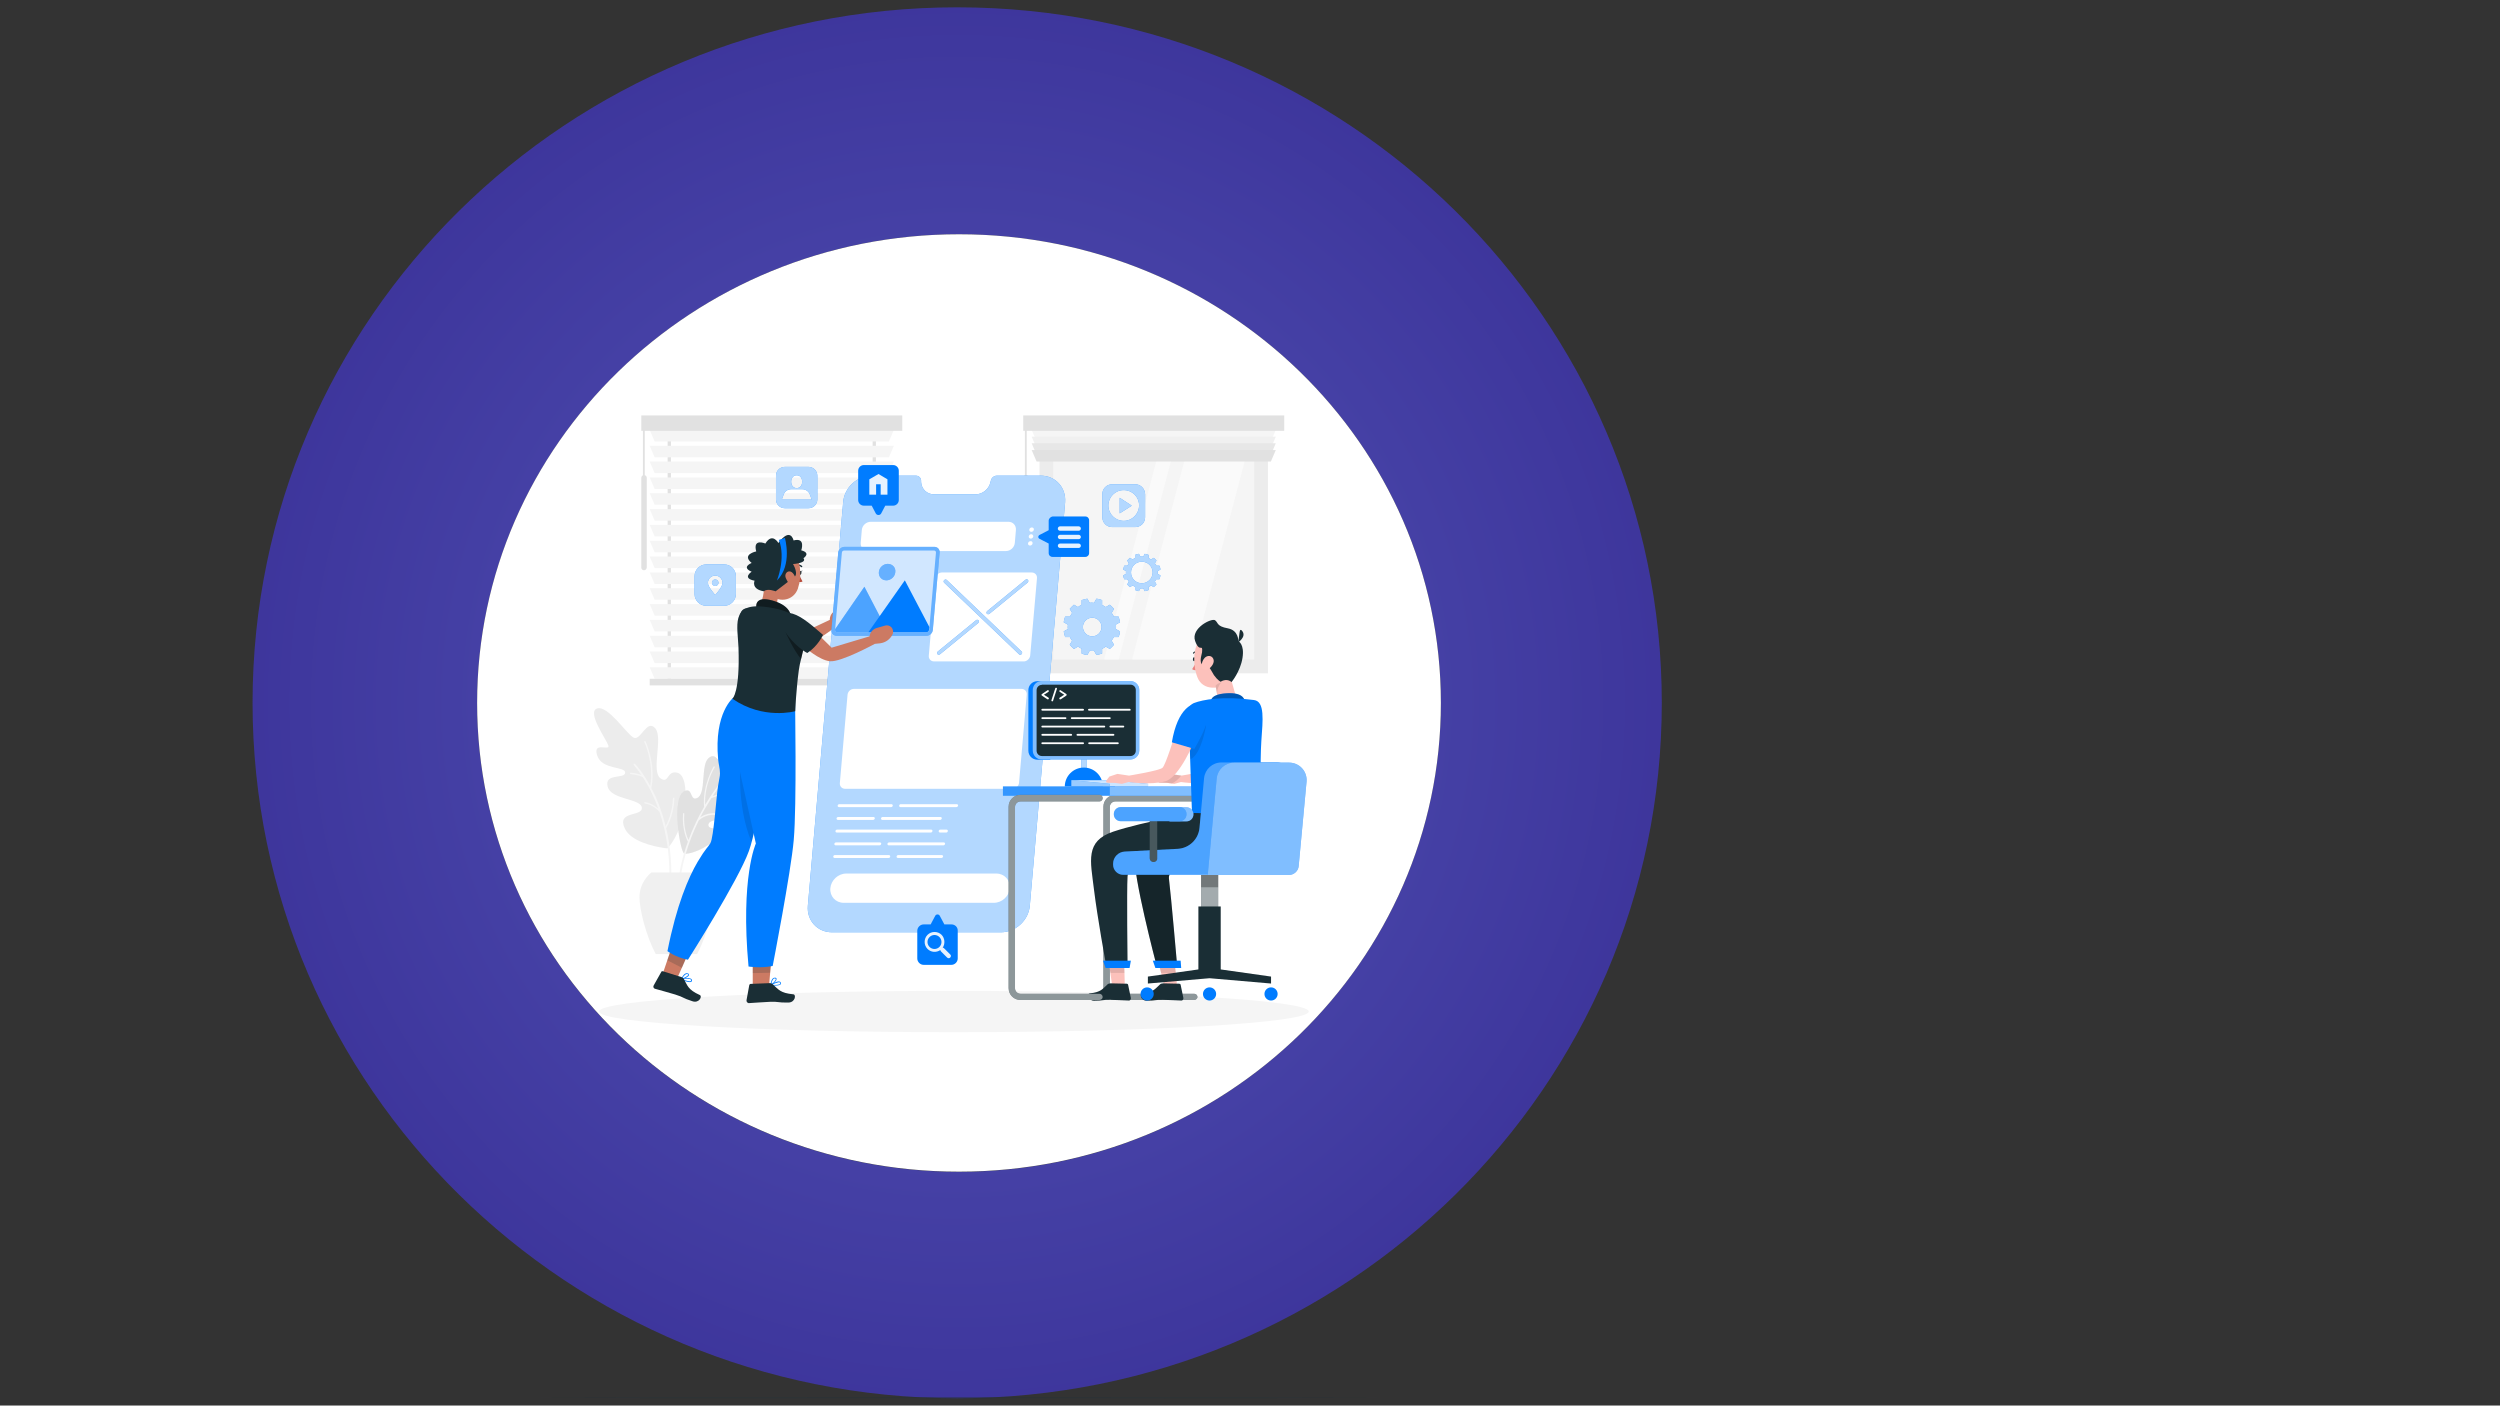 <?xml version="1.0" encoding="utf-8"?>
<!-- Generator: Adobe Illustrator 24.1.0, SVG Export Plug-In . SVG Version: 6.00 Build 0)  -->
<svg version="1.1" id="Layer_1" xmlns="http://www.w3.org/2000/svg" xmlns:xlink="http://www.w3.org/1999/xlink" x="0px" y="0px"
	 viewBox="0 0 1366 768" style="enable-background:new 0 0 1366 768;" xml:space="preserve">
<rect x="0" y="0" width="1366" height="768" fill="#333333" stroke="none"/>
<style type="text/css">
	.st0{fill:url(#SVGID_1_);}
	.st1{fill:url(#SVGID_2_);}
	.st2{fill:#ECECEC;}
	.st3{fill:#F5F5F5;}
	.st4{fill:#FAFAFA;}
	.st5{fill:#F0F0F0;}
	.st6{fill:#E7E7E7;}
	.st7{fill:#E1E1E1;}
	.st8{opacity:0.3;}
	.st9{fill:#007CFF;}
	.st10{opacity:0.7;fill:#FFFFFF;}
	.st11{fill:#FFFFFF;}
	.st12{opacity:0.7;}
	.st13{opacity:0.9;}
	.st14{opacity:0.9;fill:#FFFFFF;}
	.st15{fill:#FCC1BB;}
	.st16{opacity:0.1;}
	.st17{fill:#1A2E35;}
	.st18{fill:#EB827E;}
	.st19{fill:#FFC3BD;}
	.st20{opacity:0.5;fill:#FFFFFF;}
	.st21{opacity:0.8;fill:#FFFFFF;}
	.st22{opacity:0.6;fill:#FFFFFF;}
	.st23{opacity:0.5;}
	.st24{opacity:0.2;fill:#FFFFFF;}
	.st25{opacity:0.2;}
	.st26{opacity:0.3;fill:#FFFFFF;}
	.st27{fill:#CC7A63;}
	.st28{fill:#B84D3C;}
	.st29{opacity:0.4;fill:#FFFFFF;}
	.st30{opacity:0.2;fill:#1A2E35;}
	.st31{opacity:0.4;}
	.st32{fill:#263238;}
</style>
<g>
	
		<radialGradient id="SVGID_1_" cx="523" cy="384" r="382.508" gradientTransform="matrix(1 0 0 -1 0 768)" gradientUnits="userSpaceOnUse">
		<stop  offset="0" style="stop-color:#CCE0F4"/>
		<stop  offset="0" style="stop-color:#C4D7F4;stop-opacity:0.956"/>
		<stop  offset="0" style="stop-color:#AEBDF3;stop-opacity:0.882"/>
		<stop  offset="0" style="stop-color:#8B94F2;stop-opacity:0.789"/>
		<stop  offset="0" style="stop-color:#6366F1;stop-opacity:0.7"/>
		<stop  offset="0.994" style="stop-color:#4338CA;stop-opacity:0.7"/>
	</radialGradient>
	<path class="st0" d="M523,4C310.4,4,138,174.1,138,384s172.4,380,385,380s385-170.1,385-380S735.6,4,523,4z M524,640.3
		c-145.4,0-263.3-114.7-263.3-256.1S378.6,128,524,128s263.3,114.7,263.3,256.1S669.4,640.3,524,640.3z"/>
</g>
<g>
	
		<radialGradient id="SVGID_2_" cx="524" cy="383.9" r="259.725" gradientTransform="matrix(1 0 0 -1 0 768)" gradientUnits="userSpaceOnUse">
		<stop  offset="1.118836e-07" style="stop-color:#FFFFFF"/>
		<stop  offset="0.994" style="stop-color:#FFFFFF"/>
	</radialGradient>
	<path class="st1" d="M787.3,384.1c0,141.5-117.9,256.1-263.3,256.1S260.7,525.5,260.7,384.1S378.6,128,524,128
		S787.3,242.7,787.3,384.1z"/>
</g>
<g>
	<g>
		<rect x="568" y="235" class="st2" width="124.8" height="132.9"/>
		<rect x="575.5" y="242.5" class="st3" width="109.8" height="117.9"/>
		<g>
			<polygon class="st4" points="618.6,360.3 651.6,360.3 682.6,242.5 649.6,242.5 			"/>
			<polygon class="st4" points="634.3,242.5 603.3,360.3 611.3,360.3 642.3,242.5 			"/>
		</g>
		<g>
			<polygon class="st3" points="694.4,241.2 566.4,241.2 563.7,234.9 697.1,234.9 			"/>
			<polygon class="st5" points="694.4,244.9 566.4,244.9 563.7,238.6 697.1,238.6 			"/>
			<polygon class="st6" points="694.4,248.5 566.4,248.5 563.7,242.2 697.1,242.2 			"/>
			<polygon class="st7" points="694.4,252.2 566.4,252.2 563.7,245.9 697.1,245.9 			"/>
			<rect x="559.1" y="227" class="st7" width="142.6" height="8.4"/>
			<path class="st7" d="M560.6,311.6L560.6,311.6c-0.8,0-1.5-0.6-1.5-1.5v-49c0-0.8,0.6-1.5,1.5-1.5l0,0c0.8,0,1.5,0.6,1.5,1.5v49
				C562,310.9,561.4,311.6,560.6,311.6z"/>
			<rect x="560" y="233.7" class="st7" width="1" height="29.1"/>
		</g>
	</g>
	<g>
		<g>
			<rect x="364.8" y="232.4" class="st7" width="1.8" height="140.4"/>
			<rect x="476.8" y="232.4" class="st7" width="1.8" height="140.4"/>
		</g>
		<polygon class="st3" points="485.7,241.2 357.7,241.2 355,234.9 488.4,234.9 		"/>
		<polygon class="st3" points="485.7,249.9 357.7,249.9 355,243.6 488.4,243.6 		"/>
		<polygon class="st3" points="485.7,258.5 357.7,258.5 355,252.2 488.4,252.2 		"/>
		<polygon class="st3" points="485.7,267.2 357.7,267.2 355,260.9 488.4,260.9 		"/>
		<polygon class="st3" points="485.7,275.8 357.7,275.8 355,269.5 488.4,269.5 		"/>
		<polygon class="st3" points="485.7,284.5 357.7,284.5 355,278.2 488.4,278.2 		"/>
		<polygon class="st3" points="485.7,293.1 357.7,293.1 355,286.8 488.4,286.8 		"/>
		<polygon class="st3" points="485.7,301.8 357.7,301.8 355,295.5 488.4,295.5 		"/>
		<polygon class="st3" points="485.7,310.4 357.7,310.4 355,304.1 488.4,304.1 		"/>
		<polygon class="st3" points="485.7,319.1 357.7,319.1 355,312.8 488.4,312.8 		"/>
		<polygon class="st3" points="485.7,327.7 357.7,327.7 355,321.4 488.4,321.4 		"/>
		<polygon class="st3" points="485.7,336.4 357.7,336.4 355,330.1 488.4,330.1 		"/>
		<polygon class="st3" points="485.7,345 357.7,345 355,338.7 488.4,338.7 		"/>
		<polygon class="st3" points="485.7,353.7 357.7,353.7 355,347.4 488.4,347.4 		"/>
		<polygon class="st3" points="485.7,362.3 357.7,362.3 355,356 488.4,356 		"/>
		<polygon class="st3" points="485.7,370.9 357.7,370.9 355,364.6 488.4,364.6 		"/>
		<rect x="355" y="370.9" class="st7" width="133.4" height="3.6"/>
		<rect x="350.4" y="227" class="st7" width="142.6" height="8.4"/>
		<path class="st7" d="M351.9,311.6L351.9,311.6c-0.8,0-1.5-0.6-1.5-1.5v-49c0-0.8,0.6-1.5,1.5-1.5l0,0c0.8,0,1.5,0.6,1.5,1.5v49
			C353.3,310.9,352.7,311.6,351.9,311.6z"/>
		<rect x="351.3" y="233.7" class="st7" width="1" height="29.1"/>
	</g>
</g>
<g>
	<g>
		<path class="st2" d="M365.4,462.7c-0.1,0.1,0.6,1.1-2.2,0.7c-6.7-1-18.5-3.7-21.8-10.7c-4.7-9.9,9.8-6.3,9.3-11.4
			c-0.5-5.1-17-4.2-18.7-11.6c-1.8-7.4,9.4-3.9,9.6-7.5c0.1-3.6-12.7-1.4-15.3-9.4c-2.6-8,7.2-2.1,6.1-5.5
			c-1.1-3.3-12-18.4-6.1-20.2c5.9-1.8,15.9,13.7,19.8,15.9c3.9,2.2,7.3-10.4,11.9-5.1c4.6,5.3-2.7,24,3.2,27.6
			c4.4,2.7,3.1-4.7,8.9-3.3C377.8,424.1,375.2,451.7,365.4,462.7z"/>
		<path class="st3" d="M344.6,422.2c2.7,0.2,4.6,0.8,5.8,1.2c-2.4-3.5-4.1-5.3-4.1-5.3c-0.2-0.2-0.2-0.5,0-0.7
			c0.2-0.2,0.5-0.2,0.7,0c0,0,4,4.1,8.3,12.1c2.1-12.8-3.2-24-3.3-24.1c-0.1-0.2,0-0.4,0.2-0.5c0.2-0.1,0.4,0,0.5,0.2
			c0.1,0.1,5.8,12,3.2,25.5c0.7,1.3,1.4,2.7,2.1,4.2c2,4.4,4.1,10,5.7,16.7c1.1-2.1,3.7-7.6,4-15.3c0-0.2,0.2-0.4,0.4-0.4
			c0.2,0,0.4,0.2,0.4,0.4c-0.3,8.9-3.7,15-4.5,16.3c2.2,9.4,3.5,20.9,2.5,34.5c0,0.3-0.3,0.5-0.5,0.5c0,0,0,0-0.1,0
			c-0.2,0-0.4-0.3-0.4-0.5c1.2-18-1.4-32.4-5.2-43.4c-0.9-1.1-3.7-3.9-8-4.6c-0.2,0-0.3-0.2-0.3-0.4c0-0.2,0.2-0.3,0.4-0.3
			c3.4,0.5,5.8,2.3,7.3,3.6c-2.7-7.6-5.9-13.4-8.5-17.3c-0.8-0.4-3.1-1.3-6.6-1.6c-0.2,0-0.4-0.2-0.3-0.4
			C344.2,422.3,344.3,422.2,344.6,422.2z"/>
	</g>
	<g>
		<g>
			<path class="st7" d="M374,466.5c5.6,0.1,15.2-5.1,18.9-10.2c3.8-5.1-6.9-2-5.8-6c1.1-4,14.3-1.1,16.8-6.8
				c2.4-5.8-7.1-4.5-6.7-7.4c0.4-3,10.3-2.4,13.4-8.5c3.2-6.1-5.5-2.7-4.2-5.3c1.4-2.5,12.3-13.3,7.7-15.5
				c-4.6-2.2-14.8,8.9-18.2,10.2c-3.4,1.2-4.2-6.5-8.7-2.8c-4.5,3.7-1.1,19.8-6.4,21.9c-3.9,1.6-2.2-5.8-6.7-3.9
				C366.3,435.5,371.8,466.4,374,466.5z"/>
			<g class="st8">
				<path class="st7" d="M374,466.5c5.6,0.1,15.2-5.1,18.9-10.2c3.8-5.1-6.9-2-5.8-6c1.1-4,14.3-1.1,16.8-6.8
					c2.4-5.8-7.1-4.5-6.7-7.4c0.4-3,10.3-2.4,13.4-8.5c3.2-6.1-5.5-2.7-4.2-5.3c1.4-2.5,12.3-13.3,7.7-15.5
					c-4.6-2.2-14.8,8.9-18.2,10.2c-3.4,1.2-4.2-6.5-8.7-2.8c-4.5,3.7-1.1,19.8-6.4,21.9c-3.9,1.6-2.2-5.8-6.7-3.9
					C366.3,435.5,371.8,466.4,374,466.5z"/>
			</g>
		</g>
		<path class="st3" d="M375.9,459.8c-0.1,0-0.2-0.1-0.2-0.2c-0.1-0.2-3.2-6.2-2.5-15c0-0.2,0.2-0.4,0.4-0.3c0.2,0,0.4,0.2,0.3,0.4
			c-0.6,7.5,1.6,12.9,2.3,14.3c2.5-6.8,5.5-12.9,8.5-18.1c-1-12,5.2-21.9,5.2-22c0.1-0.2,0.3-0.2,0.5-0.1c0.2,0.1,0.2,0.3,0.1,0.5
			c-0.1,0.1-5.7,9.2-5.2,20.4c7.2-12,14.2-19,14.3-19.2c0.2-0.2,0.5-0.2,0.7,0c0.2,0.2,0.2,0.5,0,0.7c-0.1,0.1-5.1,5.1-10.9,13.8
			c3.4-1.3,7.1-1.9,10.6-1.9c0.2,0,0.4,0.2,0.4,0.4c0,0.2-0.2,0.4-0.4,0.4c0,0,0,0,0,0c-3.7-0.1-7.7,0.7-11.3,2.2
			c-2,3.1-4.1,6.6-6.1,10.5c1.9-1.3,5.7-3.1,10.5-1.8c0.2,0.1,0.3,0.3,0.3,0.5c-0.1,0.2-0.3,0.3-0.5,0.3c-6.1-1.6-10.4,2-11.1,2.7
			c-5.5,11.1-10.2,25.1-10.9,41.1c0,0.3-0.2,0.5-0.5,0.5c0,0,0,0,0,0c-0.3,0-0.5-0.2-0.5-0.5C370.4,478.4,372.7,468.5,375.9,459.8z"
			/>
	</g>
	<path class="st5" d="M358.3,521.3c-5.4-10.1-8.9-24.6-8.9-31c0-5.4,2.5-10.2,6.5-13.6h27.4c4,3.4,6.5,8.2,6.5,13.6
		c0,6.4-3.5,20.9-8.9,31H358.3z"/>
</g>
<ellipse id="_x3C_Path_x3E__1_" class="st3" cx="521.2" cy="552.7" rx="193.9" ry="11.3"/>
<g>
	<g>
		<path class="st9" d="M568.7,259.9h-24c-1.6,0-3,1.2-3.3,2.7l-0.2,0.8c-0.8,3.8-4.3,6.7-8.1,6.7h-22.8c-3.8,0-6.8-2.9-7-6.7l0-0.8
			c-0.1-1.6-1.3-2.7-2.9-2.7h-24c-8,0-15.1,6.5-15.7,14.5l-19.3,220.5c-0.7,8,5.2,14.5,13.2,14.5h92.3c8,0,15.1-6.5,15.8-14.5
			l19.3-220.5C582.6,266.4,576.7,259.9,568.7,259.9z"/>
		<path class="st10" d="M568.7,259.9h-24c-1.6,0-3,1.2-3.3,2.7l-0.2,0.8c-0.8,3.8-4.3,6.7-8.1,6.7h-22.8c-3.8,0-6.8-2.9-7-6.7l0-0.8
			c-0.1-1.6-1.3-2.7-2.9-2.7h-24c-8,0-15.1,6.5-15.7,14.5l-19.3,220.5c-0.7,8,5.2,14.5,13.2,14.5h92.3c8,0,15.1-6.5,15.8-14.5
			l19.3-220.5C582.6,266.4,576.7,259.9,568.7,259.9z"/>
	</g>
	<path class="st11" d="M559.4,361.4h-49c-1.8,0-3.1-1.4-2.9-3.2l3.7-42.2c0.2-1.8,1.7-3.2,3.5-3.2h49c1.8,0,3.1,1.4,2.9,3.2
		l-3.7,42.2C562.7,359.9,561.1,361.4,559.4,361.4z"/>
	<path class="st11" d="M543,493.3h-82c-4.4,0-7.7-3.6-7.3-8l0,0c0.4-4.4,4.3-8,8.7-8h82c4.4,0,7.7,3.6,7.3,8l0,0
		C551.4,489.7,547.5,493.3,543,493.3z"/>
	<g>
		<path class="st11" d="M549.6,301.1h-75.2c-2.5,0-4.3-2-4.1-4.5l0.6-7c0.2-2.5,2.4-4.5,4.9-4.5H551c2.5,0,4.3,2,4.1,4.5l-0.6,7
			C554.3,299.1,552.1,301.1,549.6,301.1z"/>
		<g>
			<path class="st11" d="M564.9,289.4c-0.1,0.7-0.7,1.2-1.4,1.2s-1.2-0.6-1.1-1.2c0.1-0.7,0.7-1.2,1.4-1.2S565,288.7,564.9,289.4z"
				/>
			<path class="st11" d="M564.6,293.1c-0.1,0.7-0.7,1.2-1.4,1.2c-0.7,0-1.2-0.6-1.1-1.2c0.1-0.7,0.7-1.2,1.4-1.2
				C564.1,291.9,564.6,292.5,564.6,293.1z"/>
			<path class="st11" d="M564.2,296.9c-0.1,0.7-0.7,1.2-1.4,1.2c-0.7,0-1.2-0.6-1.1-1.2c0.1-0.7,0.7-1.2,1.4-1.2
				C563.8,295.6,564.3,296.2,564.2,296.9z"/>
		</g>
	</g>
	<path class="st11" d="M553.3,431h-91.5c-1.8,0-3.1-1.4-2.9-3.2l4.2-48.2c0.2-1.8,1.7-3.2,3.5-3.2h91.5c1.8,0,3.1,1.4,2.9,3.2
		l-4.2,48.2C556.6,429.5,555.1,431,553.3,431z"/>
	<g>
		<g>
			<path class="st11" d="M486.9,441h-28.5c-0.4,0-0.8-0.4-0.7-0.8l0,0c0-0.4,0.4-0.8,0.9-0.8h28.5c0.4,0,0.8,0.4,0.7,0.8l0,0
				C487.7,440.7,487.4,441,486.9,441z"/>
		</g>
		<g>
			<path class="st11" d="M522.5,441H492c-0.4,0-0.8-0.4-0.7-0.8l0,0c0-0.4,0.4-0.8,0.9-0.8h30.6c0.4,0,0.8,0.4,0.7,0.8l0,0
				C523.4,440.7,523,441,522.5,441z"/>
		</g>
		<g>
			<path class="st11" d="M477.1,448h-19.3c-0.4,0-0.8-0.4-0.7-0.8l0,0c0-0.4,0.4-0.8,0.9-0.8h19.3c0.4,0,0.8,0.4,0.7,0.8l0,0
				C477.9,447.6,477.5,448,477.1,448z"/>
		</g>
		<g>
			<path class="st11" d="M513.7,448h-31.6c-0.4,0-0.8-0.4-0.7-0.8l0,0c0-0.4,0.4-0.8,0.9-0.8h31.6c0.4,0,0.8,0.4,0.7,0.8l0,0
				C514.5,447.6,514.1,448,513.7,448z"/>
		</g>
		<g>
			<path class="st11" d="M508.6,454.9h-51.4c-0.4,0-0.8-0.4-0.7-0.8l0,0c0-0.4,0.4-0.8,0.9-0.8h51.4c0.4,0,0.8,0.4,0.7,0.8l0,0
				C509.4,454.6,509,454.9,508.6,454.9z"/>
		</g>
		<g>
			<path class="st11" d="M517,454.9h-3.4c-0.4,0-0.8-0.4-0.7-0.8l0,0c0-0.4,0.4-0.8,0.9-0.8h3.4c0.4,0,0.8,0.4,0.7,0.8l0,0
				C517.8,454.6,517.5,454.9,517,454.9z"/>
		</g>
		<g>
			<path class="st11" d="M480.6,461.9h-24c-0.4,0-0.8-0.4-0.7-0.8l0,0c0-0.4,0.4-0.8,0.9-0.8h24c0.4,0,0.8,0.4,0.7,0.8l0,0
				C481.4,461.5,481,461.9,480.6,461.9z"/>
		</g>
		<g>
			<path class="st11" d="M515.5,461.9h-29.9c-0.4,0-0.8-0.4-0.7-0.8l0,0c0-0.4,0.4-0.8,0.9-0.8h29.9c0.4,0,0.8,0.4,0.7,0.8l0,0
				C516.3,461.5,515.9,461.9,515.5,461.9z"/>
		</g>
		<g>
			<path class="st11" d="M485.5,468.8H456c-0.4,0-0.8-0.4-0.7-0.8l0,0c0-0.4,0.4-0.8,0.9-0.8h29.5c0.4,0,0.8,0.4,0.7,0.8l0,0
				C486.4,468.5,486,468.8,485.5,468.8z"/>
		</g>
		<g>
			<path class="st11" d="M514.4,468.8h-23.8c-0.4,0-0.8-0.4-0.7-0.8l0,0c0-0.4,0.4-0.8,0.9-0.8h23.8c0.4,0,0.8,0.4,0.7,0.8l0,0
				C515.2,468.5,514.8,468.8,514.4,468.8z"/>
		</g>
	</g>
	<g>
		<g>
			<path class="st9" d="M558.2,357.4c-0.4,0.4-1,0.5-1.4,0.1l-40.9-39.1c-0.4-0.4-0.4-1,0-1.4l0,0c0.4-0.4,1-0.5,1.4-0.1l40.9,39.1
				C558.6,356.3,558.6,357,558.2,357.4L558.2,357.4z"/>
		</g>
		<g>
			<path class="st9" d="M512.2,357.4L512.2,357.4c-0.3-0.4-0.2-1,0.2-1.4l20.9-17.1c0.4-0.4,1.1-0.3,1.4,0.1l0,0
				c0.3,0.4,0.2,1-0.2,1.4l-20.9,17.1C513.2,357.8,512.6,357.8,512.2,357.4z"/>
		</g>
		<g>
			<path class="st9" d="M539.2,335.3L539.2,335.3c-0.3-0.4-0.2-1,0.2-1.4l20.9-17.1c0.4-0.4,1.1-0.3,1.4,0.1l0,0
				c0.3,0.4,0.2,1-0.2,1.4l-20.9,17.1C540.2,335.7,539.5,335.7,539.2,335.3z"/>
		</g>
		<g class="st12">
			<path class="st11" d="M558.2,357.4c-0.4,0.4-1,0.5-1.4,0.1l-40.9-39.1c-0.4-0.4-0.4-1,0-1.4l0,0c0.4-0.4,1-0.5,1.4-0.1l40.9,39.1
				C558.6,356.3,558.6,357,558.2,357.4L558.2,357.4z"/>
		</g>
		<g class="st12">
			<path class="st11" d="M512.2,357.4L512.2,357.4c-0.3-0.4-0.2-1,0.2-1.4l20.9-17.1c0.4-0.4,1.1-0.3,1.4,0.1l0,0
				c0.3,0.4,0.2,1-0.2,1.4l-20.9,17.1C513.2,357.8,512.6,357.8,512.2,357.4z"/>
		</g>
		<g class="st12">
			<path class="st11" d="M539.2,335.3L539.2,335.3c-0.3-0.4-0.2-1,0.2-1.4l20.9-17.1c0.4-0.4,1.1-0.3,1.4,0.1l0,0
				c0.3,0.4,0.2,1-0.2,1.4l-20.9,17.1C540.2,335.7,539.5,335.7,539.2,335.3z"/>
		</g>
	</g>
</g>
<g>
	<path class="st9" d="M441.8,255.1h-13c-2.6,0-4.8,2.1-4.8,4.8v13c0,2.6,2.1,4.8,4.8,4.8h13c2.6,0,4.8-2.1,4.8-4.8v-13
		C446.6,257.3,444.4,255.1,441.8,255.1z M435.3,259.7c2,0,3,1.6,3,3.5c0,2-1.1,3.5-3,3.5s-3-1.6-3-3.5
		C432.3,261.3,433.4,259.7,435.3,259.7z M443.1,273h-15.6c-0.1,0-0.2-0.1-0.3-0.1l1-2.7c0.6-1.8,2.3-2.9,4.2-2.9h5.9
		c1.9,0,3.6,1.2,4.2,2.9l1,2.7C443.4,272.9,443.3,273,443.1,273z"/>
	<path class="st10" d="M441.8,255.1h-13c-2.6,0-4.8,2.1-4.8,4.8v13c0,2.6,2.1,4.8,4.8,4.8h13c2.6,0,4.8-2.1,4.8-4.8v-13
		C446.6,257.3,444.4,255.1,441.8,255.1z M435.3,259.7c2,0,3,1.6,3,3.5c0,2-1.1,3.5-3,3.5s-3-1.6-3-3.5
		C432.3,261.3,433.4,259.7,435.3,259.7z M443.1,273h-15.6c-0.1,0-0.2-0.1-0.3-0.1l1-2.7c0.6-1.8,2.3-2.9,4.2-2.9h5.9
		c1.9,0,3.6,1.2,4.2,2.9l1,2.7C443.4,272.9,443.3,273,443.1,273z"/>
</g>
<g>
	<g>
		<path class="st9" d="M395.7,308.4h-9.8c-3.5,0-6.4,2.9-6.4,6.4v9.8c0,3.5,2.9,6.4,6.4,6.4h9.8c3.5,0,6.4-2.9,6.4-6.4v-9.8
			C402.1,311.3,399.3,308.4,395.7,308.4z M390.8,325.1c0,0-4-4.4-4-6.6c0-2.2,1.8-4,4-4s4,1.8,4,4
			C394.8,320.7,390.8,325.1,390.8,325.1z"/>
		<path class="st9" d="M390.8,316.6c-1,0-1.8,0.8-1.8,1.8c0,1,0.8,1.8,1.8,1.8s1.8-0.8,1.8-1.8C392.6,317.5,391.8,316.6,390.8,316.6
			z"/>
	</g>
	<g class="st12">
		<path class="st11" d="M395.7,308.4h-9.8c-3.5,0-6.4,2.9-6.4,6.4v9.8c0,3.5,2.9,6.4,6.4,6.4h9.8c3.5,0,6.4-2.9,6.4-6.4v-9.8
			C402.1,311.3,399.3,308.4,395.7,308.4z M390.8,325.1c0,0-4-4.4-4-6.6c0-2.2,1.8-4,4-4s4,1.8,4,4
			C394.8,320.7,390.8,325.1,390.8,325.1z"/>
		<path class="st11" d="M390.8,316.6c-1,0-1.8,0.8-1.8,1.8c0,1,0.8,1.8,1.8,1.8s1.8-0.8,1.8-1.8
			C392.6,317.5,391.8,316.6,390.8,316.6z"/>
	</g>
</g>
<g>
	<g>
		<polygon class="st9" points="611.8,280.5 618.4,276.3 611.8,272 		"/>
		<path class="st9" d="M620.3,264.6h-12.6c-3,0-5.4,2.4-5.4,5.4v12.6c0,3,2.4,5.4,5.4,5.4h12.6c3,0,5.4-2.4,5.4-5.4V270
			C625.6,267,623.2,264.6,620.3,264.6z M614,284.6c-4.6,0-8.4-3.7-8.4-8.4c0-4.6,3.7-8.4,8.4-8.4s8.4,3.7,8.4,8.4
			C622.3,280.9,618.6,284.6,614,284.6z"/>
	</g>
	<g class="st12">
		<polygon class="st11" points="611.8,280.5 618.4,276.3 611.8,272 		"/>
		<path class="st11" d="M620.3,264.6h-12.6c-3,0-5.4,2.4-5.4,5.4v12.6c0,3,2.4,5.4,5.4,5.4h12.6c3,0,5.4-2.4,5.4-5.4V270
			C625.6,267,623.2,264.6,620.3,264.6z M614,284.6c-4.6,0-8.4-3.7-8.4-8.4c0-4.6,3.7-8.4,8.4-8.4s8.4,3.7,8.4,8.4
			C622.3,280.9,618.6,284.6,614,284.6z"/>
	</g>
</g>
<g>
	<path class="st9" d="M632.6,312.8c0-0.3,0-0.5,0-0.8l1.5-0.8c-0.1-0.7-0.3-1.4-0.6-2.1l-1.7,0c-0.2-0.5-0.5-0.9-0.8-1.3l0.9-1.5
		c-0.5-0.6-1-1.1-1.5-1.5l-1.5,0.9c-0.4-0.3-0.9-0.6-1.3-0.8l0-1.7c-0.7-0.3-1.4-0.4-2.1-0.6l-0.8,1.5c-0.3,0-0.5,0-0.8,0
		s-0.5,0-0.8,0l-0.8-1.5c-0.7,0.1-1.4,0.3-2.1,0.6l0,1.7c-0.5,0.2-0.9,0.5-1.3,0.8l-1.5-0.9c-0.6,0.5-1.1,1-1.5,1.5l0.9,1.5
		c-0.3,0.4-0.6,0.9-0.8,1.3l-1.7,0c-0.3,0.7-0.4,1.4-0.6,2.1l1.5,0.8c0,0.3,0,0.5,0,0.8c0,0.3,0,0.5,0,0.8l-1.5,0.8
		c0.1,0.7,0.3,1.4,0.6,2.1l1.7,0c0.2,0.5,0.5,0.9,0.8,1.3l-0.9,1.5c0.5,0.6,1,1.1,1.5,1.5l1.5-0.9c0.4,0.3,0.9,0.6,1.3,0.8l0,1.7
		c0.7,0.3,1.4,0.4,2.1,0.6l0.8-1.5c0.3,0,0.5,0,0.8,0s0.5,0,0.8,0l0.8,1.5c0.7-0.1,1.4-0.3,2.1-0.6l0-1.7c0.5-0.2,0.9-0.5,1.3-0.8
		l1.5,0.9c0.6-0.5,1.1-1,1.5-1.5l-0.9-1.5c0.3-0.4,0.6-0.9,0.8-1.3l1.7,0c0.3-0.7,0.4-1.4,0.6-2.1l-1.5-0.8
		C632.6,313.3,632.6,313.1,632.6,312.8z M623.9,318.7c-3.3,0-5.9-2.6-5.9-5.9c0-3.3,2.6-5.9,5.9-5.9c3.3,0,5.9,2.6,5.9,5.9
		C629.8,316.1,627.1,318.7,623.9,318.7z"/>
	<path class="st10" d="M632.6,312.8c0-0.3,0-0.5,0-0.8l1.5-0.8c-0.1-0.7-0.3-1.4-0.6-2.1l-1.7,0c-0.2-0.5-0.5-0.9-0.8-1.3l0.9-1.5
		c-0.5-0.6-1-1.1-1.5-1.5l-1.5,0.9c-0.4-0.3-0.9-0.6-1.3-0.8l0-1.7c-0.7-0.3-1.4-0.4-2.1-0.6l-0.8,1.5c-0.3,0-0.5,0-0.8,0
		s-0.5,0-0.8,0l-0.8-1.5c-0.7,0.1-1.4,0.3-2.1,0.6l0,1.7c-0.5,0.2-0.9,0.5-1.3,0.8l-1.5-0.9c-0.6,0.5-1.1,1-1.5,1.5l0.9,1.5
		c-0.3,0.4-0.6,0.9-0.8,1.3l-1.7,0c-0.3,0.7-0.4,1.4-0.6,2.1l1.5,0.8c0,0.3,0,0.5,0,0.8c0,0.3,0,0.5,0,0.8l-1.5,0.8
		c0.1,0.7,0.3,1.4,0.6,2.1l1.7,0c0.2,0.5,0.5,0.9,0.8,1.3l-0.9,1.5c0.5,0.6,1,1.1,1.5,1.5l1.5-0.9c0.4,0.3,0.9,0.6,1.3,0.8l0,1.7
		c0.7,0.3,1.4,0.4,2.1,0.6l0.8-1.5c0.3,0,0.5,0,0.8,0s0.5,0,0.8,0l0.8,1.5c0.7-0.1,1.4-0.3,2.1-0.6l0-1.7c0.5-0.2,0.9-0.5,1.3-0.8
		l1.5,0.9c0.6-0.5,1.1-1,1.5-1.5l-0.9-1.5c0.3-0.4,0.6-0.9,0.8-1.3l1.7,0c0.3-0.7,0.4-1.4,0.6-2.1l-1.5-0.8
		C632.6,313.3,632.6,313.1,632.6,312.8z M623.9,318.7c-3.3,0-5.9-2.6-5.9-5.9c0-3.3,2.6-5.9,5.9-5.9c3.3,0,5.9,2.6,5.9,5.9
		C629.8,316.1,627.1,318.7,623.9,318.7z"/>
</g>
<g>
	<path class="st9" d="M609.8,342.5c0-0.4,0-0.8-0.1-1.2l2.3-1.3c-0.2-1.1-0.5-2.1-0.8-3.1l-2.6,0c-0.3-0.7-0.7-1.4-1.2-2l1.3-2.2
		c-0.7-0.8-1.5-1.6-2.3-2.3l-2.2,1.3c-0.6-0.4-1.3-0.8-2-1.2l0-2.6c-1-0.4-2-0.7-3.1-0.8l-1.3,2.3c-0.4,0-0.8-0.1-1.2-0.1
		c-0.4,0-0.8,0-1.2,0.1l-1.3-2.3c-1.1,0.2-2.1,0.5-3.1,0.8l0,2.6c-0.7,0.3-1.4,0.7-2,1.2l-2.2-1.3c-0.8,0.7-1.6,1.5-2.3,2.3l1.3,2.2
		c-0.4,0.6-0.8,1.3-1.2,2l-2.6,0c-0.4,1-0.7,2-0.8,3.1l2.3,1.3c0,0.4-0.1,0.8-0.1,1.2c0,0.4,0,0.8,0.1,1.2l-2.3,1.3
		c0.2,1.1,0.5,2.1,0.8,3.1l2.6,0c0.3,0.7,0.7,1.4,1.2,2l-1.3,2.2c0.7,0.8,1.5,1.6,2.3,2.3l2.2-1.3c0.6,0.4,1.3,0.8,2,1.2l0,2.6
		c1,0.4,2,0.7,3.1,0.8l1.3-2.3c0.4,0,0.8,0.1,1.2,0.1c0.4,0,0.8,0,1.2-0.1l1.3,2.3c1.1-0.2,2.1-0.5,3.1-0.8l0-2.6
		c0.7-0.3,1.4-0.7,2-1.2l2.2,1.3c0.8-0.7,1.6-1.5,2.3-2.3l-1.3-2.2c0.4-0.6,0.8-1.3,1.2-2l2.6,0c0.4-1,0.7-2,0.8-3.1l-2.3-1.3
		C609.8,343.3,609.8,342.9,609.8,342.5z M596.8,347.7c-2.8,0-5.1-2.3-5.1-5.1c0-2.8,2.3-5.1,5.1-5.1c2.8,0,5.1,2.3,5.1,5.1
		C601.9,345.4,599.6,347.7,596.8,347.7z"/>
	<path class="st10" d="M609.8,342.5c0-0.4,0-0.8-0.1-1.2l2.3-1.3c-0.2-1.1-0.5-2.1-0.8-3.1l-2.6,0c-0.3-0.7-0.7-1.4-1.2-2l1.3-2.2
		c-0.7-0.8-1.5-1.6-2.3-2.3l-2.2,1.3c-0.6-0.4-1.3-0.8-2-1.2l0-2.6c-1-0.4-2-0.7-3.1-0.8l-1.3,2.3c-0.4,0-0.8-0.1-1.2-0.1
		c-0.4,0-0.8,0-1.2,0.1l-1.3-2.3c-1.1,0.2-2.1,0.5-3.1,0.8l0,2.6c-0.7,0.3-1.4,0.7-2,1.2l-2.2-1.3c-0.8,0.7-1.6,1.5-2.3,2.3l1.3,2.2
		c-0.4,0.6-0.8,1.3-1.2,2l-2.6,0c-0.4,1-0.7,2-0.8,3.1l2.3,1.3c0,0.4-0.1,0.8-0.1,1.2c0,0.4,0,0.8,0.1,1.2l-2.3,1.3
		c0.2,1.1,0.5,2.1,0.8,3.1l2.6,0c0.3,0.7,0.7,1.4,1.2,2l-1.3,2.2c0.7,0.8,1.5,1.6,2.3,2.3l2.2-1.3c0.6,0.4,1.3,0.8,2,1.2l0,2.6
		c1,0.4,2,0.7,3.1,0.8l1.3-2.3c0.4,0,0.8,0.1,1.2,0.1c0.4,0,0.8,0,1.2-0.1l1.3,2.3c1.1-0.2,2.1-0.5,3.1-0.8l0-2.6
		c0.7-0.3,1.4-0.7,2-1.2l2.2,1.3c0.8-0.7,1.6-1.5,2.3-2.3l-1.3-2.2c0.4-0.6,0.8-1.3,1.2-2l2.6,0c0.4-1,0.7-2,0.8-3.1l-2.3-1.3
		C609.8,343.3,609.8,342.9,609.8,342.5z M596.8,347.7c-2.8,0-5.1-2.3-5.1-5.1c0-2.8,2.3-5.1,5.1-5.1c2.8,0,5.1,2.3,5.1,5.1
		C601.9,345.4,599.6,347.7,596.8,347.7z"/>
</g>
<g>
	<path class="st9" d="M573,284.5v5.2l-5,2.6c-0.9,0.5-0.9,1.7,0,2.1l5,2.6v5.2c0,1.2,0.9,2.1,2.1,2.1H593c1.2,0,2.1-0.9,2.1-2.1
		v-17.9c0-1.2-0.9-2.1-2.1-2.1h-17.9C574,282.4,573,283.4,573,284.5z"/>
	<g class="st13">
		<path class="st11" d="M579.2,290c0.4,0,9.8,0,10.2,0c0.7,0,1.2-0.6,1.2-1.2c0-0.7-0.6-1.2-1.2-1.2c-0.5,0-9.7,0-10.2,0
			c-0.7,0-1.2,0.6-1.2,1.2C577.9,289.4,578.5,290,579.2,290z"/>
		<path class="st11" d="M589.4,292.2c-0.5,0-9.7,0-10.2,0c-0.7,0-1.2,0.6-1.2,1.2c0,0.7,0.6,1.2,1.2,1.2c0.5,0,9.7,0,10.2,0
			c0.7,0,1.2-0.6,1.2-1.2C590.6,292.8,590,292.2,589.4,292.2z"/>
		<path class="st11" d="M589.4,297c-0.5,0-9.6,0-10.2,0c-0.7,0-1.2,0.6-1.2,1.2c0,0.7,0.6,1.2,1.2,1.2c0.4,0,9.8,0,10.2,0
			c0.7,0,1.2-0.6,1.2-1.2C590.6,297.5,590,297,589.4,297z"/>
	</g>
</g>
<g>
	<path class="st9" d="M472,276.3h4.3l2.2,4.2c0.6,1.2,2.4,1.2,3,0l2.2-4.2h4.3c1.7,0,3.1-1.4,3.1-3.1v-16c0-1.7-1.4-3.1-3.1-3.1h-16
		c-1.7,0-3.1,1.4-3.1,3.1v16C468.9,274.9,470.3,276.3,472,276.3z"/>
	<polygon class="st14" points="480,259 475,261.9 475,270.3 478.7,270.3 478.7,264.6 481.2,264.6 481.2,270.3 484.9,270.3 
		484.9,261.9 	"/>
</g>
<g>
	<path class="st9" d="M519.9,505.1H516l-2.5-4.7c-0.5-1-2-1-2.5,0l-2.5,4.7h-3.8c-1.9,0-3.5,1.6-3.5,3.5v15.1c0,1.9,1.6,3.5,3.5,3.5
		h15.1c1.9,0,3.5-1.6,3.5-3.5v-15.1C523.4,506.6,521.8,505.1,519.9,505.1z"/>
	<path class="st14" d="M514.5,510.8c-2.1-2.1-5.6-2.1-7.7,0c-2.1,2.1-2.1,5.6,0,7.7c1.9,1.9,4.8,2.1,7,0.6c0,0.2,0.2,0.5,0.3,0.7
		l3.4,3.4c0.5,0.5,1.3,0.5,1.7,0c0.5-0.5,0.5-1.3,0-1.7l-3.4-3.4c-0.2-0.2-0.4-0.3-0.7-0.3C516.5,515.7,516.3,512.7,514.5,510.8z
		 M513.3,517.4c-1.5,1.5-3.9,1.5-5.4,0c-1.5-1.5-1.5-3.9,0-5.4c1.5-1.5,3.9-1.5,5.4,0C514.8,513.5,514.8,515.9,513.3,517.4z"/>
</g>
<path class="st15" d="M681.4,404.5c0,0-8.2,20.2-16.1,22.4c-8,2.2-20,0.4-20,0.4l-3.7,1l-3.6-0.5c0,0-0.1,0-0.1,0l-4.1-0.1
	c-0.7,0-1.1-0.7-0.7-1.2l1.5-2c0.1-0.2,0.3-0.3,0.5-0.3l3.9-1.3c0.2,0,0.3-0.1,0.5,0l6,0.9c0,0,16.7-2.7,18.3-4.3
	c1.7-1.5,6.7-17.7,6.7-17.7L681.4,404.5z"/>
<path class="st16" d="M645.6,423.6c-0.2,0-0.4,0.1-0.4,0.1l-6-0.9c-0.2,0-0.3,0-0.5,0l-3.9,1.3c-0.2,0.1-0.4,0.2-0.5,0.3l-1.5,2
	c-0.4,0.5,0,1.2,0.7,1.2l4.1,0.1c0,0,0.1,0,0.1,0l2.5,0.4C642.1,427.4,643.9,425.7,645.6,423.6z"/>
<path class="st9" d="M686.3,384.5c-5.9-1.9-14.3,2.5-17.4,21.1l12.3,3.6C681.1,409.2,694.7,387.3,686.3,384.5z"/>
<g>
	<path class="st17" d="M651.8,360.2c0,0.6,0.3,1.1,0.7,1.1c0.4,0,0.7-0.5,0.7-1.1c0-0.6-0.3-1.1-0.7-1.1
		C652.2,359,651.8,359.5,651.8,360.2z"/>
	<path class="st18" d="M654.3,360.8l-2.9,4.8c0,0,1,1.1,3.2,0.3L654.3,360.8z"/>
	<path class="st17" d="M654.8,356.3c-0.1,0.1-0.2,0.1-0.3,0.1c-0.8-0.1-1.6,0.1-2.2,0.7c-0.1,0.1-0.3,0.1-0.4,0
		c-0.1-0.1-0.1-0.3,0-0.5c0.7-0.7,1.7-1.1,2.8-0.9c0.2,0,0.3,0.2,0.3,0.4l0,0C654.9,356.2,654.8,356.3,654.8,356.3z"/>
	<path class="st15" d="M675.4,355.8c0.5,8.1,0.8,11.6-2.8,16.2c-5.7,5-15.5,5.7-18.4-2.1c-2.6-7-2.9-19.1,4.6-23.3
		c5.4-3,12.1-1.1,15.1,4.3C674.8,352.4,675.3,354.1,675.4,355.8z"/>
	<polygon class="st15" points="664,373.6 666.1,385.6 676.1,383.3 672.6,371 	"/>
	<path class="st17" d="M656.8,356.4c0.5-5.3-1.3,0.8-3.8-6.2c-2.4-7,9.1-12.6,10.9-11.3c1.8,1.3,0.8,3.3,6.9,4.4
		c6.1,1.1,5.8,7,5.8,7s3.5,1.6,2.3,9.2c-1.2,7.5-6,13.2-6,13.2s-2.3-2.4-6-0.2c0,0-1.8-1-3.6-3.6c-1.6-2.5-2.2-4.8-4.4-5
		C654.3,363.5,656.6,358.1,656.8,356.4z"/>
	<path class="st17" d="M676.1,351.3c0,0,5-3.1,2.8-6.3C676.6,341.8,677.7,348.6,676.1,351.3z"/>
	<path class="st19" d="M658.2,359.5c-1.1,1.2-1.7,2.9-1.6,4.5c0.1,2.2,2.3,2.6,4,1.4c1.5-1.1,3.3-3.5,2.3-5.5
		C662,358,659.6,358,658.2,359.5z"/>
	<path class="st16" d="M664.2,374.7l0.8,4.8c-0.1-4.4,2.3-6.5,2.3-6.5C665,373.3,664.2,374.7,664.2,374.7z"/>
</g>
<g>
	<rect x="590.8" y="405.8" class="st9" width="2.9" height="16.9"/>
	<rect x="590.8" y="405.8" class="st10" width="2.9" height="16.9"/>
</g>
<g>
	<path class="st9" d="M573.9,372.2h-7.1c-2.7,0-4.9,2.2-4.9,4.9v33.1c0,2.7,2.2,4.9,4.9,4.9h7.1V372.2z"/>
	<g>
		<path class="st9" d="M617.6,415h-48.4c-2.7,0-4.9-2.2-4.9-4.9V377c0-2.7,2.2-4.9,4.9-4.9h48.4c2.7,0,4.9,2.2,4.9,4.9v33.1
			C622.5,412.8,620.3,415,617.6,415z"/>
		<path class="st20" d="M617.6,415h-48.4c-2.7,0-4.9-2.2-4.9-4.9V377c0-2.7,2.2-4.9,4.9-4.9h48.4c2.7,0,4.9,2.2,4.9,4.9v33.1
			C622.5,412.8,620.3,415,617.6,415z"/>
	</g>
	<path class="st17" d="M569.3,374.2c-1.6,0-2.9,1.3-2.9,2.9v33.1c0,1.6,1.3,2.9,2.9,2.9h48.4c1.6,0,2.9-1.3,2.9-2.9V377
		c0-1.6-1.3-2.9-2.9-2.9H569.3z"/>
</g>
<path class="st9" d="M581.8,429.8c0-5.8,4.7-10.4,10.4-10.4c5.8,0,10.4,4.7,10.4,10.4H581.8z"/>
<g>
	<polygon class="st9" points="606.4,426.3 585.5,426.3 585.5,429.7 627.3,429.7 627.3,428.3 	"/>
	<polygon class="st21" points="606.4,426.3 585.5,426.3 585.5,429.7 627.3,429.7 627.3,428.3 	"/>
	<polygon class="st9" points="606.4,429.7 585.5,429.7 585.5,426.3 606.4,428.3 	"/>
	<polygon class="st22" points="606.4,429.7 585.5,429.7 585.5,426.3 606.4,428.3 	"/>
</g>
<g>
	<g>
		<path class="st17" d="M652.5,546.4h-43.1c-3.6,0-6.5-2.9-6.5-6.5v-99.1c0-3.6,2.9-6.5,6.5-6.5h43.1c1,0,1.8,0.8,1.8,1.8l0,0
			c0,1-0.8,1.8-1.8,1.8h-43.1c-1.7,0-3,1.4-3,3v99.1c0,1.7,1.4,3,3,3h43.1c1,0,1.8,0.8,1.8,1.8l0,0
			C654.2,545.6,653.4,546.4,652.5,546.4z"/>
	</g>
	<g class="st23">
		<path class="st11" d="M652.5,546.4h-43.1c-3.6,0-6.5-2.9-6.5-6.5v-99.1c0-3.6,2.9-6.5,6.5-6.5h43.1c1,0,1.8,0.8,1.8,1.8l0,0
			c0,1-0.8,1.8-1.8,1.8h-43.1c-1.7,0-3,1.4-3,3v99.1c0,1.7,1.4,3,3,3h43.1c1,0,1.8,0.8,1.8,1.8l0,0
			C654.2,545.6,653.4,546.4,652.5,546.4z"/>
	</g>
</g>
<g>
	<rect x="548" y="429.7" class="st9" width="61.2" height="5.1"/>
	<rect x="548" y="429.7" class="st24" width="61.2" height="5.1"/>
	<rect x="606.4" y="429.7" class="st9" width="52.2" height="5.1"/>
	<rect x="606.4" y="429.7" class="st20" width="52.2" height="5.1"/>
</g>
<g>
	<g>
		<polygon class="st15" points="640.3,510 643.2,539.2 636.3,539.2 629.3,510.8 		"/>
		<g>
			<path class="st17" d="M635.6,537.3l8.8,0.2c0.3,0,0.6,0.2,0.7,0.6l1.5,7.2c0.1,0.6-0.3,1.3-0.9,1.4c-0.1,0-0.2,0-0.2,0
				c-3.2-0.1-6-0.3-10-0.4c-4.7-0.1-3.5,0.5-9,0.5c-3.3,0-3.9-3.8-2.4-4c6.4-0.7,7.1-2.6,9.7-4.9
				C634.2,537.5,634.9,537.3,635.6,537.3z"/>
		</g>
		<polygon class="st16" points="642.4,531.6 640.3,510 629.3,510.8 634.4,531.6 		"/>
	</g>
	<path class="st17" d="M687.7,442.7l-28.4,1c0,0-38.2,13.4-39.3,23.7c-1.1,10.6,11.7,59.2,11.7,59.2h11.4c0,0-3.1-35.7-4.4-46.6
		c-1.2-10.9,39.8-7.3,46.9-16.6C692.3,454.7,687.7,442.7,687.7,442.7z"/>
	<path class="st25" d="M687.7,442.7l-28.4,1c0,0-38.2,13.4-39.3,23.7c-1.1,10.6,11.7,59.2,11.7,59.2h11.4c0,0-3.1-35.7-4.4-46.6
		c-1.2-10.9,39.8-7.3,46.9-16.6C692.3,454.7,687.7,442.7,687.7,442.7z"/>
	<polygon class="st9" points="645.1,524.9 645.4,528.9 631.3,528.9 629.9,524.9 	"/>
</g>
<g>
	<g>
		<polygon class="st15" points="613.9,511.4 614.6,539.2 607.8,539.2 603.8,511.4 		"/>
		<g>
			<path class="st17" d="M606.9,537.3l8.8,0.2c0.3,0,0.6,0.2,0.7,0.6l1.5,7.2c0.1,0.6-0.3,1.3-0.9,1.4c-0.1,0-0.2,0-0.2,0
				c-3.2-0.1-6-0.3-10-0.4c-4.7-0.1-3.5,0.5-9,0.5c-3.3,0-3.9-3.8-2.4-4c6.4-0.7,7.1-2.6,9.7-4.9
				C605.5,537.5,606.2,537.3,606.9,537.3z"/>
		</g>
		<path class="st16" d="M614.4,531.6l-0.5-20.2h-10.1l2.9,20.2C608.9,531.6,611.9,531.6,614.4,531.6z"/>
	</g>
	<path class="st17" d="M675.3,445c0,0,2.4,21.6-19.6,22.6c-22,1-39.1,3.5-39.6,11.3c-0.5,7.8,0,47.6,0,47.6h-11.9
		c0,0-4.6-25.2-6.5-40.8c-1.8-15.2-5-26.1,10.6-31.3c16.5-5.5,45.9-10.5,45.9-10.5l21.2-1.3L675.3,445z"/>
	<polygon class="st9" points="617.9,524.9 617.2,528.9 604.1,528.9 602.7,524.9 	"/>
</g>
<g>
	<path class="st9" d="M680.1,383.1c0,0,0-4.9-9.8-4.3c-10.4,0.6-8.5,5.3-8.5,5.3L680.1,383.1z"/>
	<path class="st8" d="M680.1,383.1c0,0,0-4.9-9.8-4.3c-10.4,0.6-8.5,5.3-8.5,5.3L680.1,383.1z"/>
</g>
<path class="st9" d="M689.2,404.9c-0.7,9.6-0.4,38.5-0.4,38.5s-21,1.4-37.5,0.8l-1.9-55.6c0-2,1.2-3.8,3.1-4.5
	c4.7-1.8,15.6-3.9,32.7-1.6C691.2,383.3,690,393.5,689.2,404.9z"/>
<path class="st15" d="M652.8,404.5c0,0-8.2,20.2-16.1,22.4c-8,2.2-20,0.4-20,0.4l-3.7,1l-3.6-0.5c0,0-0.1,0-0.1,0l-4.1-0.1
	c-0.7,0-1.1-0.7-0.7-1.2l1.5-2c0.1-0.2,0.3-0.3,0.5-0.3l3.9-1.3c0.2,0,0.3-0.1,0.5,0l6,0.9c0,0,16.7-2.7,18.3-4.3
	c1.7-1.5,6.7-17.7,6.7-17.7L652.8,404.5z"/>
<path class="st16" d="M652.6,395.1c0,0-1.3,1.5-2.8,3.7l0.6,16.1c6.1-2.7,8.6-18.5,8.6-18.5l-4-2.8L652.6,395.1z"/>
<path class="st9" d="M657.7,384.5c-5.9-1.9-14.3,2.5-17.4,21.1l12.3,3.6C652.5,409.2,666.2,387.3,657.7,384.5z"/>
<g>
	<g>
		<rect x="656.3" y="478.1" class="st17" width="9.3" height="27.1"/>
		<rect x="656.3" y="478.1" class="st22" width="9.3" height="27.1"/>
		<g>
			<polygon class="st17" points="667,529.7 667,495.3 654.8,495.3 654.8,529.7 627.2,533.6 627.2,537.4 660.9,534.5 694.5,537.4 
				694.5,533.6 			"/>
		</g>
		<g>
			<circle class="st9" cx="626.8" cy="543.1" r="3.6"/>
			<circle class="st9" cx="694.5" cy="543.1" r="3.6"/>
		</g>
		<circle class="st9" cx="660.9" cy="543.1" r="3.6"/>
		<rect x="656.3" y="478.1" class="st8" width="9.3" height="6.7"/>
	</g>
	<g>
		<path class="st9" d="M697.5,416.6h-30.1c-4.9,0-9,3.7-9.5,8.6l-2.5,27.2c-0.6,6.2-5.6,11-11.8,11.4l-29.1,1.5
			c-3.5,0.2-6.3,3.1-6.3,6.6v0.6c0,3,2.5,5.5,5.5,5.5h39.3h8h41.3l4.8-51.1C707.5,421.4,703.1,416.6,697.5,416.6z"/>
		<path class="st26" d="M697.5,416.6h-30.1c-4.9,0-9,3.7-9.5,8.6l-2.5,27.2c-0.6,6.2-5.6,11-11.8,11.4l-29.1,1.5
			c-3.5,0.2-6.3,3.1-6.3,6.6v0.6c0,3,2.5,5.5,5.5,5.5h39.3h8h41.3l4.8-51.1C707.5,421.4,703.1,416.6,697.5,416.6z"/>
		<path class="st17" d="M630.4,471h-0.2c-1.1,0-2-0.9-2-2v-21.7h4.1V469C632.4,470.1,631.5,471,630.4,471z"/>
		<path class="st24" d="M630.4,471h-0.2c-1.1,0-2-0.9-2-2v-21.7h4.1V469C632.4,470.1,631.5,471,630.4,471z"/>
		<g>
			<path class="st9" d="M648.3,441.1H639v7.7h9.3c2.1,0,3.8-1.7,3.8-3.8C652.1,442.8,650.4,441.1,648.3,441.1z"/>
			<path class="st20" d="M648.3,441.1H639v7.7h9.3c2.1,0,3.8-1.7,3.8-3.8C652.1,442.8,650.4,441.1,648.3,441.1z"/>
			<path class="st9" d="M644.6,448.7h-32.3c-2,0-3.7-1.7-3.7-3.7v-0.3c0-2,1.7-3.7,3.7-3.7h32.3c2,0,3.7,1.7,3.7,3.7v0.3
				C648.3,447.1,646.6,448.7,644.6,448.7z"/>
			<path class="st26" d="M644.6,448.7h-32.3c-2,0-3.7-1.7-3.7-3.7v-0.3c0-2,1.7-3.7,3.7-3.7h32.3c2,0,3.7,1.7,3.7,3.7v0.3
				C648.3,447.1,646.6,448.7,644.6,448.7z"/>
		</g>
		<path class="st9" d="M704.2,478.1h-44.3l4.9-52.8c0.5-4.9,4.6-8.6,9.5-8.6h30.1c5.6,0,10,4.8,9.5,10.4l-4.3,46.1
			C709.4,475.9,707,478.1,704.2,478.1z"/>
		<path class="st20" d="M704.2,478.1h-44.3l4.9-52.8c0.5-4.9,4.6-8.6,9.5-8.6h30.1c5.6,0,10,4.8,9.5,10.4l-4.3,46.1
			C709.4,475.9,707,478.1,704.2,478.1z"/>
	</g>
</g>
<g>
	<g>
		<path class="st17" d="M600.7,546.4h-43.1c-3.6,0-6.5-2.9-6.5-6.5v-99.1c0-3.6,2.9-6.5,6.5-6.5h43.1c1,0,1.8,0.8,1.8,1.8l0,0
			c0,1-0.8,1.8-1.8,1.8h-43.1c-1.7,0-3,1.4-3,3v99.1c0,1.7,1.4,3,3,3h43.1c1,0,1.8,0.8,1.8,1.8l0,0
			C602.5,545.6,601.7,546.4,600.7,546.4z"/>
	</g>
	<g class="st23">
		<path class="st11" d="M600.7,546.4h-43.1c-3.6,0-6.5-2.9-6.5-6.5v-99.1c0-3.6,2.9-6.5,6.5-6.5h43.1c1,0,1.8,0.8,1.8,1.8l0,0
			c0,1-0.8,1.8-1.8,1.8h-43.1c-1.7,0-3,1.4-3,3v99.1c0,1.7,1.4,3,3,3h43.1c1,0,1.8,0.8,1.8,1.8l0,0
			C602.5,545.6,601.7,546.4,600.7,546.4z"/>
	</g>
</g>
<g>
	<path class="st11" d="M572.3,382.1l-3-2c-0.3-0.2-0.3-0.7,0-0.9l3-2c0.2-0.2,0.5-0.1,0.7,0.1l0,0c0.2,0.2,0.1,0.5-0.1,0.7l-2.5,1.6
		l2.5,1.6c0.2,0.2,0.3,0.5,0.1,0.7l0,0C572.8,382.2,572.5,382.2,572.3,382.1z"/>
</g>
<g>
	<path class="st11" d="M578.9,381.9L578.9,381.9c-0.2-0.2-0.1-0.5,0.1-0.7l2.5-1.6L579,378c-0.2-0.2-0.3-0.5-0.1-0.7l0,0
		c0.2-0.2,0.5-0.3,0.7-0.1l3,2c0.3,0.2,0.3,0.7,0,0.9l-3,2C579.3,382.2,579,382.2,578.9,381.9z"/>
</g>
<g>
	<path class="st11" d="M574.8,383.2L574.8,383.2c-0.3-0.1-0.4-0.4-0.3-0.6l2.1-6.5c0.1-0.3,0.4-0.4,0.6-0.3l0,0
		c0.3,0.1,0.4,0.4,0.3,0.6l-2.1,6.5C575.3,383.2,575,383.3,574.8,383.2z"/>
</g>
<g>
	<g>
		<path class="st11" d="M591.8,388.3h-22.3c-0.3,0-0.5-0.2-0.5-0.5l0,0c0-0.3,0.2-0.5,0.5-0.5h22.3c0.3,0,0.5,0.2,0.5,0.5l0,0
			C592.3,388.1,592.1,388.3,591.8,388.3z"/>
	</g>
	<g>
		<path class="st11" d="M617.3,388.3h-22.3c-0.3,0-0.5-0.2-0.5-0.5l0,0c0-0.3,0.2-0.5,0.5-0.5h22.3c0.3,0,0.5,0.2,0.5,0.5l0,0
			C617.9,388.1,617.6,388.3,617.3,388.3z"/>
	</g>
	<g>
		<path class="st11" d="M582.2,392.9h-12.7c-0.3,0-0.5-0.2-0.5-0.5l0,0c0-0.3,0.2-0.5,0.5-0.5h12.7c0.3,0,0.5,0.2,0.5,0.5l0,0
			C582.7,392.6,582.5,392.9,582.2,392.9z"/>
	</g>
	<g>
		<path class="st11" d="M606.4,392.9h-20.8c-0.3,0-0.5-0.2-0.5-0.5l0,0c0-0.3,0.2-0.5,0.5-0.5h20.8c0.3,0,0.5,0.2,0.5,0.5l0,0
			C606.9,392.6,606.7,392.9,606.4,392.9z"/>
	</g>
	<g>
		<path class="st11" d="M603.4,397.5h-33.9c-0.3,0-0.5-0.2-0.5-0.5l0,0c0-0.3,0.2-0.5,0.5-0.5h33.9c0.3,0,0.5,0.2,0.5,0.5l0,0
			C603.9,397.2,603.7,397.5,603.4,397.5z"/>
	</g>
	<g>
		<path class="st11" d="M613.8,397.5h-7.1c-0.3,0-0.5-0.2-0.5-0.5l0,0c0-0.3,0.2-0.5,0.5-0.5h7.1c0.3,0,0.5,0.2,0.5,0.5l0,0
			C614.3,397.2,614.1,397.5,613.8,397.5z"/>
	</g>
	<g>
		<path class="st11" d="M585.3,402h-15.8c-0.3,0-0.5-0.2-0.5-0.5l0,0c0-0.3,0.2-0.5,0.5-0.5h15.8c0.3,0,0.5,0.2,0.5,0.5l0,0
			C585.9,401.8,585.6,402,585.3,402z"/>
	</g>
	<g>
		<path class="st11" d="M608.4,402h-19.7c-0.3,0-0.5-0.2-0.5-0.5l0,0c0-0.3,0.2-0.5,0.5-0.5h19.7c0.3,0,0.5,0.2,0.5,0.5l0,0
			C608.9,401.8,608.7,402,608.4,402z"/>
	</g>
	<g>
		<path class="st11" d="M591.8,406.6h-22.3c-0.3,0-0.5-0.2-0.5-0.5l0,0c0-0.3,0.2-0.5,0.5-0.5h22.3c0.3,0,0.5,0.2,0.5,0.5l0,0
			C592.3,406.4,592.1,406.6,591.8,406.6z"/>
	</g>
	<g>
		<path class="st11" d="M610.8,406.6h-15.7c-0.3,0-0.5-0.2-0.5-0.5l0,0c0-0.3,0.2-0.5,0.5-0.5h15.7c0.3,0,0.5,0.2,0.5,0.5l0,0
			C611.3,406.4,611.1,406.6,610.8,406.6z"/>
	</g>
</g>
<g>
	<path class="st27" d="M417.5,317.1c0.4,4.7-0.6,13.2-4.2,16c5.8,2.1,11.9,5.7,15.9,10.4c3.9-5.7-0.5-8.9-0.5-8.9
		c-5-1.8-4.5-5.6-3.2-9.1L417.5,317.1z"/>
	<path class="st17" d="M436.5,313c-0.1,0.6,0.2,1.1,0.6,1.1c0.4,0,0.7-0.4,0.8-1c0.1-0.6-0.2-1.1-0.6-1.1
		C436.9,312,436.5,312.5,436.5,313z"/>
	<path class="st17" d="M437.1,312.1l1.5-0.3C438.6,311.8,437.7,312.8,437.1,312.1z"/>
	<path class="st28" d="M436.7,313.7c0.4,1.4,1,2.7,1.8,4c-0.7,0.4-1.4,0.5-2.2,0.2L436.7,313.7z"/>
	<path class="st17" d="M438.1,309.9c0.1,0,0.2-0.1,0.2-0.1c0.1-0.1,0.1-0.4,0-0.5c-0.8-0.8-2-1.1-3.1-0.8c-0.2,0.1-0.2,0.3-0.1,0.5
		c0.1,0.1,0.2,0.2,0.3,0.2c0.9-0.2,1.8,0.1,2.4,0.7C438,309.9,438,309.9,438.1,309.9z"/>
	<path class="st27" d="M417,309.3c-0.2,7.3-0.5,10.4,2.8,14.5c4.9,6.1,13.8,4.8,16.2-2.3c2.1-6.4,2.2-17.3-4.6-20.9
		C424.7,297.1,417.3,302,417,309.3z"/>
	<path class="st17" d="M417.4,323.1c-7.2-1.2-5.1-5.8-5.1-5.8c-7.1-1.4-1.6-4.9-1.6-4.9c-5.9-2.5,0-4.8,0-4.8
		c-5.7-4.7,2.5-6.3,2.5-6.3c-2-7.4,5-4.3,5-4.3c3.8-6.3,7.1-0.3,7.1-0.3c6.7-9,8.3-1.4,8.3-1.4c6.8-1.8,4.2,5.4,4.2,5.4
		c5.6,1.5,1.2,4.3,1.2,4.3c2.2,2.7-5.7,3.2-5.7,3.2s3.7,6,0,7.6l-9.5,7.3C423.7,323.1,419.3,321.3,417.4,323.1z"/>
	<path class="st9" d="M424.5,317.2c0,0,5-12,1.1-22.2l3.3-1.1C428.8,293.8,433.2,308.7,424.5,317.2z"/>
	<path class="st27" d="M429.4,315.9c0.8,1.7,1.1,2.5,2.3,3c1,0.6,2.3,0.2,2.9-0.8c0.3-0.5,0.3-1,0.2-1.6c-0.3-1.7-1.6-4.3-3.5-4.3
		C429.6,312.2,428.6,314.2,429.4,315.9z"/>
	<g>
		<path class="st27" d="M424.3,340.9c0,0,6.8,5,9.5,7l19.6-9.2l0,0c-0.1-2.2,1.3-4.3,3.3-5.1l1.4-0.6l3-1.3c1.1-0.5,2.4-0.4,3.4,0.4
			l0,0c1.2,0.9,1.7,2.3,1.3,3.7l0,0c-0.8,2.9-3.1,5.1-6,5.8l-2.9,0.7c0,0-16.8,12.8-22.8,13.1c-6,0.3-14.8-5.6-14.8-5.6L424.3,340.9
			z"/>
		<path class="st17" d="M408,332.4c5.2,0,10.9,3.2,20,9.1c0,0-1.7,6.5-7,11.1c0,0-5-1.3-11.6-7.6C401.4,337.5,404.8,332.4,408,332.4
			z"/>
	</g>
	<g>
		<g>
			<path class="st9" d="M506.2,347.4h-49c-1.8,0-3.1-1.4-2.9-3.2L458,302c0.2-1.8,1.7-3.2,3.5-3.2h49c1.8,0,3.1,1.4,2.9,3.2
				l-3.7,42.2C509.5,346,508,347.4,506.2,347.4z"/>
			<path class="st29" d="M506.2,347.4h-49c-1.8,0-3.1-1.4-2.9-3.2L458,302c0.2-1.8,1.7-3.2,3.5-3.2h49c1.8,0,3.1,1.4,2.9,3.2
				l-3.7,42.2C509.5,346,508,347.4,506.2,347.4z"/>
		</g>
		<path class="st10" d="M506.4,345.4c0.7,0,1.3-0.5,1.3-1.2l3.7-42.2c0.1-0.7-0.4-1.2-1.1-1.2h-49c-0.7,0-1.3,0.5-1.3,1.2l-3.7,42.2
			c-0.1,0.7,0.4,1.2,1.1,1.2H506.4z"/>
		<g>
			<path class="st9" d="M472.3,320.6l-16,23.2l0,0.4c-0.1,0.7,0.4,1.2,1.1,1.2h27.8L472.3,320.6z"/>
			<path class="st26" d="M472.3,320.6l-16,23.2l0,0.4c-0.1,0.7,0.4,1.2,1.1,1.2h27.8L472.3,320.6z"/>
		</g>
		<path class="st9" d="M507.8,342.6l-13.4-25.5l-19.9,28.3h31.8c0.7,0,1.3-0.5,1.3-1.2L507.8,342.6z"/>
		<g>
			<path class="st9" d="M489.2,312.6c-0.2,2.5-2.4,4.5-4.9,4.5s-4.3-2-4.1-4.5c0.2-2.5,2.4-4.5,4.9-4.5
				C487.6,308.1,489.5,310.1,489.2,312.6z"/>
			<path class="st29" d="M489.2,312.6c-0.2,2.5-2.4,4.5-4.9,4.5s-4.3-2-4.1-4.5c0.2-2.5,2.4-4.5,4.9-4.5
				C487.6,308.1,489.5,310.1,489.2,312.6z"/>
		</g>
	</g>
	<g>
		<polygon class="st27" points="367,517.7 362,532.4 369.6,535.5 375.6,521.9 		"/>
		<g>
			<path class="st9" d="M372.4,535.2c-0.1,0-0.1-0.1-0.1-0.2c0-0.1,0.1-0.2,0.2-0.2c0.2,0,3.8-0.8,5.1,0c0.3,0.2,0.4,0.4,0.5,0.7
				c0.1,0.3,0,0.7-0.3,0.9c-0.5,0.4-1.7,0.2-2.8-0.1C374.1,536,373.2,535.6,372.4,535.2z M373.1,535.1c1.6,0.7,3.8,1.4,4.4,0.9
				c0.1-0.1,0.2-0.2,0.1-0.5c0-0.2-0.2-0.3-0.3-0.4c-0.1-0.1-0.2-0.1-0.4-0.2C375.6,534.8,374.4,534.8,373.1,535.1z"/>
			<path class="st9" d="M372.2,535.1c-0.1-0.1-0.1-0.1,0-0.2c0-0.1,1-2.4,2.4-3c0.4-0.2,0.9-0.2,1.3,0c0.6,0.2,0.6,0.6,0.6,0.8
				c-0.1,1-2.8,2.3-4,2.4c0,0-0.1,0-0.1,0C372.3,535.2,372.3,535.2,372.2,535.1z M375.6,532.3c-0.3-0.1-0.5-0.1-0.8,0
				c-0.9,0.6-1.6,1.4-2,2.3c1.3-0.3,3.1-1.4,3.3-2c0-0.1,0-0.2-0.3-0.4L375.6,532.3L375.6,532.3z"/>
			<path class="st17" d="M371.8,533.7l-9.6-3c-0.4-0.1-0.8,0-0.9,0.4l-4.1,7.3c-0.4,0.6-0.2,1.5,0.5,1.8c0.1,0,0.2,0.1,0.3,0.1
				c3.5,1,6.6,1.8,10.9,3.1c5.1,1.6,3.6,1.8,9.5,3.7c3.6,1.2,5.5-2.7,4-3.4c-6.7-3-6.8-5.4-8.7-8.7
				C373.3,534.3,372.6,533.9,371.8,533.7z"/>
		</g>
		<polygon class="st30" points="364.6,524.7 372.6,528.8 375.6,521.9 367,517.7 		"/>
	</g>
	<path class="st9" d="M400.8,381.1c0,0-10.8,8.2-8.4,33.9c0.2,2.4,1,4.9,1,7.6c0,1.8-0.5,3.1-1.1,7.1c-0.9,5.9-2.4,28-4.1,30.9
		c-1.6,2.8-2.3,2.4-7,10.3c-5,8.5-11.5,23.5-16.5,48.8c0,0,4.4,3.4,11.2,4.7c0,0,27.5-43.3,33.3-59.4c5.2-14.4,11.5-60.5,11.5-60.5
		l0.5-20L400.8,381.1z"/>
	<path class="st16" d="M412.5,415.1h-7.8c0,0-2.6,24.5,5.9,44.9c0.9-3.3,1.8-7.2,2.6-11.5l3.4-21.6c-0.5-3.6-0.9-6.4-0.9-6.6
		C415.6,419.8,412.5,415.1,412.5,415.1z"/>
	<g>
		<polygon class="st27" points="411.3,523.6 411.3,539.3 420.2,538.7 421.5,523.6 		"/>
		<g>
			<path class="st9" d="M421.2,538.4c-0.1,0-0.2-0.1-0.2-0.2c0-0.1,0-0.2,0.1-0.2c0.1-0.1,3.3-2,4.8-1.7c0.3,0.1,0.5,0.2,0.7,0.5
				c0.2,0.3,0.2,0.7,0.1,0.9c-0.4,0.5-1.5,0.8-2.7,0.8C423.1,538.6,422.1,538.6,421.2,538.4z M421.9,538.1c1.7,0.2,4,0.1,4.4-0.6
				c0.1-0.1,0.1-0.2-0.1-0.5c-0.1-0.2-0.3-0.3-0.4-0.3c-0.1,0-0.3,0-0.4,0C424.2,537,423,537.4,421.9,538.1z"/>
			<path class="st9" d="M421.1,538.4c-0.1,0-0.1-0.1-0.1-0.2c0-0.1,0.2-2.6,1.3-3.6c0.3-0.3,0.8-0.4,1.2-0.4c0.6,0,0.8,0.3,0.8,0.6
				c0.2,1-1.9,3.1-3,3.6c0,0-0.1,0-0.1,0C421.2,538.4,421.1,538.4,421.1,538.4z M423.3,534.6c-0.3,0-0.5,0.1-0.7,0.3
				c-0.7,0.8-1,1.8-1.1,2.9c1.1-0.7,2.5-2.3,2.4-2.9c0-0.1,0-0.2-0.4-0.2L423.3,534.6L423.3,534.6z"/>
			<path class="st17" d="M420.2,537.2l-10,0.4c-0.4,0-0.7,0.3-0.8,0.7l-1.5,8.2c-0.1,0.7,0.3,1.4,1.1,1.6c0.1,0,0.2,0,0.3,0
				c3.6-0.2,6.8-0.5,11.3-0.7c5.3-0.2,4,0.5,10.2,0.4c3.8-0.1,4.3-4.4,2.7-4.5c-7.3-0.7-8.2-2.8-11.1-5.3
				C421.8,537.3,421,537.1,420.2,537.2z"/>
		</g>
		<polygon class="st30" points="411.3,531.7 420.8,531.5 421.5,523.6 411.3,523.6 		"/>
	</g>
	<path class="st9" d="M406.8,378.3c0,0-10.7,14.2-2.8,42l9,40.6c0,0-8.5,18.5-4,67.2c0,0,6.8,1.1,13.2-0.3c0,0,10-51.4,11.5-68.8
		c1.7-19.1,0.7-76.8,0.7-76.8L406.8,378.3z"/>
	<g>
		<path class="st17" d="M413.3,332.2c0,0-1.7-7.1,9-4c10.7,3.1,9.8,9.2,9.8,9.2L413.3,332.2z"/>
		<path class="st31" d="M413.3,332.2c0,0-1.7-7.1,9-4c10.7,3.1,9.8,9.2,9.8,9.2L413.3,332.2z"/>
	</g>
	<path class="st17" d="M439.7,350c0,2.5-1.1,6.1-2,10.1c-0.5,1.9-0.9,3.9-1.2,5.9c-1.5,11-2,22.6-2,22.6s-17.4,4.9-34.3-6.8
		c0,0,4.2-3.5,3.3-28.1c-0.4-11.1-4.4-24.3,13.9-22.2c15.5,1.8,20.7,6.6,21.9,14.1c0,0.1,0,0.2,0.1,0.3c0,0.2,0.1,0.5,0.1,0.7
		C439.6,347.6,439.7,348.8,439.7,350z"/>
	<path class="st31" d="M439.7,350c0,2.5-1.1,6.1-2,10.1c-4.2-5-8.4-14.5-8.4-14.5l3.5-5.1l6.1,2.8c0.2,0.7,0.4,1.4,0.5,2.1
		c0,0.1,0,0.2,0.1,0.3c0,0.2,0.1,0.5,0.1,0.7C439.6,347.6,439.7,348.8,439.7,350z"/>
	<path class="st27" d="M446,345.6c0,0,5.9,5.9,8.4,8.3l20.7-6.2l0,0c0.3-2.2,1.9-4,4-4.6l1.5-0.4l3.1-0.9c1.2-0.3,2.4,0,3.3,0.9l0,0
		c1,1,1.3,2.6,0.7,3.9l0,0c-1.3,2.7-3.8,4.5-6.8,4.9l-2.9,0.3c0,0-18.5,10.1-24.5,9.5c-6-0.6-13.8-7.7-13.8-7.7L446,345.6z"/>
	<path class="st17" d="M431.2,334.9c5.1,0.7,10.3,4.8,18.5,12c0,0-2.7,6.1-8.6,9.9c0,0-4.7-2.1-10.4-9.2
		C423.9,338.9,428,334.4,431.2,334.9z"/>
</g>
<g id="Floor_1_">
	<g>
		<g>
			<path class="st32" d="M758.7,763.8c0,0.1-105.1,0.2-234.7,0.2c-129.7,0-234.7-0.1-234.7-0.2s105.1-0.2,234.7-0.2
				S758.7,763.7,758.7,763.8z"/>
		</g>
	</g>
</g>
</svg>

